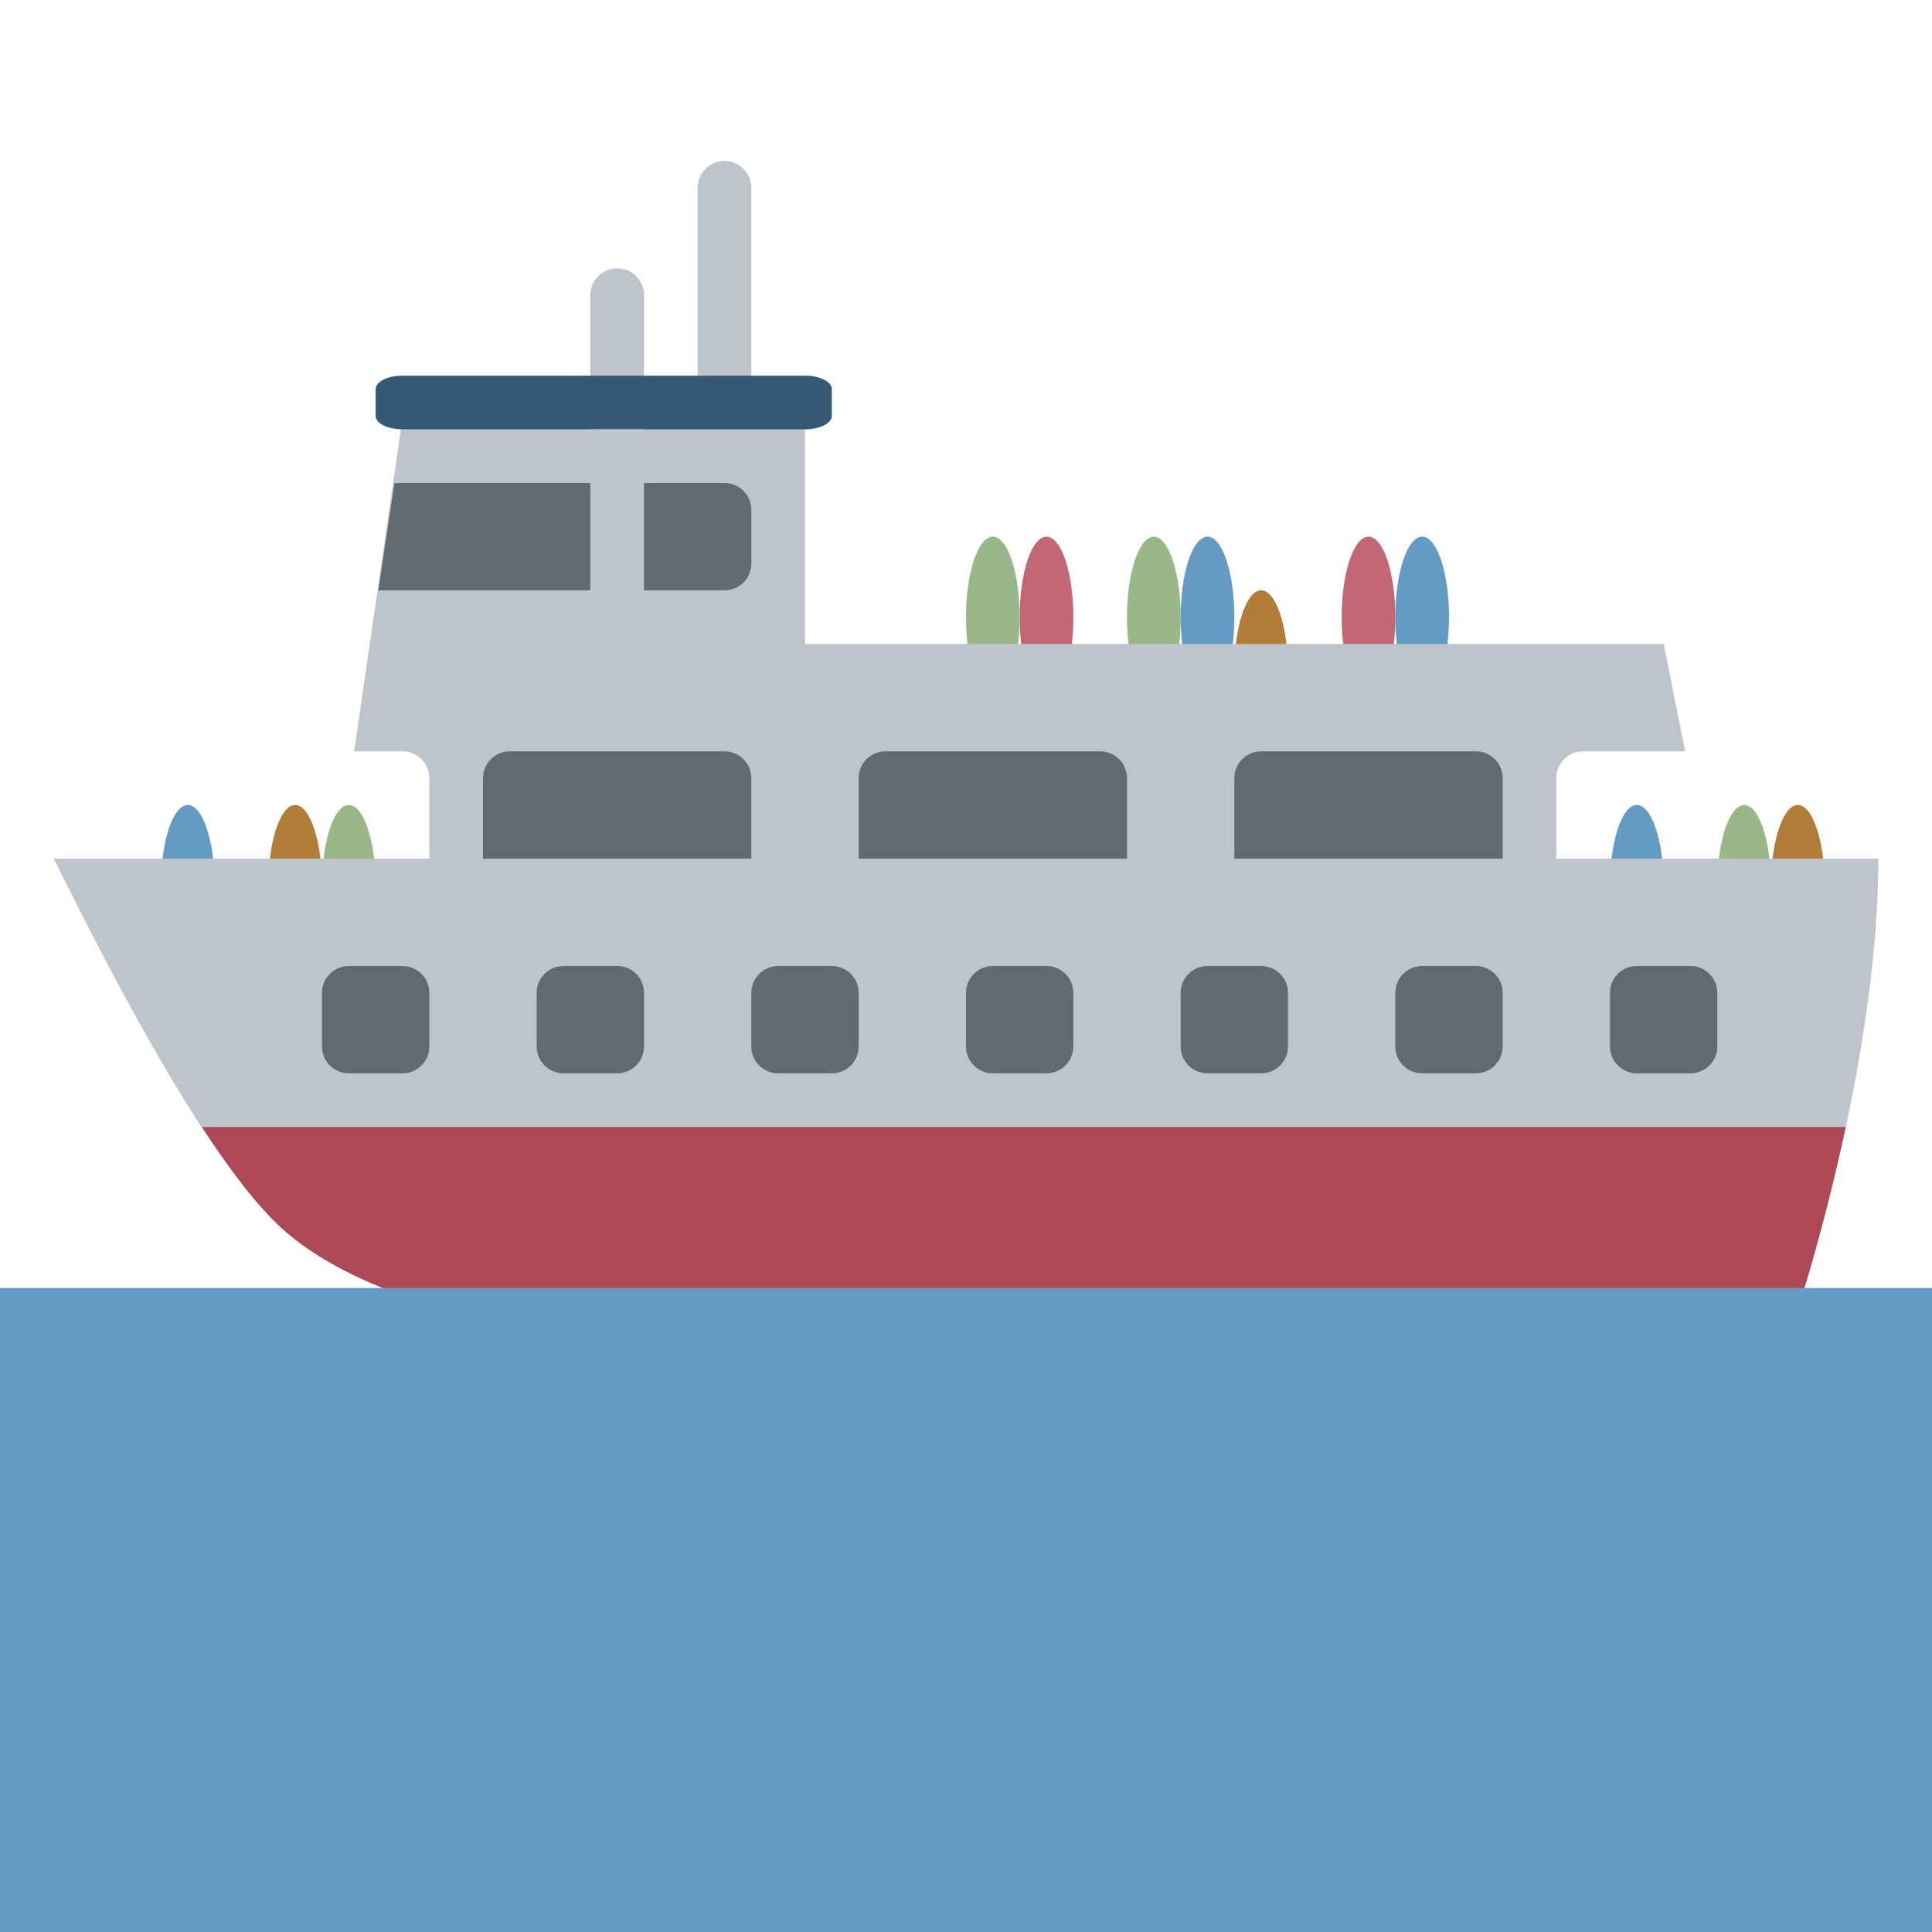<svg viewBox="0 0 36 36" xmlns="http://www.w3.org/2000/svg"><ellipse cx="19.5" cy="11.5" fill="#c26773" rx=".5" ry="1.5"/><ellipse cx="25.5" cy="11.5" fill="#c26773" rx=".5" ry="1.5"/><ellipse cx="21.5" cy="11.5" fill="#9ab887" rx=".5" ry="1.5"/><ellipse cx="18.5" cy="11.5" fill="#9ab887" rx=".5" ry="1.5"/><g fill="#649bc5"><ellipse cx="22.5" cy="11.5" rx=".5" ry="1.5"/><ellipse cx="26.5" cy="11.5" rx=".5" ry="1.5"/><ellipse cx="30.5" cy="16.5" rx=".5" ry="1.5"/><ellipse cx="3.5" cy="16.5" rx=".5" ry="1.5"/></g><ellipse cx="32.5" cy="16.5" fill="#9ab887" rx=".5" ry="1.5"/><ellipse cx="6.5" cy="16.5" fill="#9ab887" rx=".5" ry="1.5"/><ellipse cx="33.5" cy="16.5" fill="#b27d39" rx=".5" ry="1.5"/><ellipse cx="5.5" cy="16.5" fill="#b27d39" rx=".5" ry="1.5"/><ellipse cx="23.5" cy="12.5" fill="#b27d39" rx=".5" ry="1.5"/><path d="m29 16.5v-2c0-.276.224-.5.5-.5h1.9l-.4-2h-24l-.4 2h.9c.276 0 .5.224.5.5v2c0 .276-.224.5-.5.5h21c-.276 0 .5-.224.5-.5z" fill="#bdc5ca"/><path d="m14 16.5c0 .276-.224.5-.5.5h-4c-.276 0-.5-.224-.5-.5v-2c0-.276.224-.5.5-.5h4c.276 0 .5.224.5.5zm7 0c0 .276-.224.5-.5.5h-4c-.276 0-.5-.224-.5-.5v-2c0-.276.224-.5.5-.5h4c.276 0 .5.224.5.5zm7 0c0 .276-.224.5-.5.5h-4c-.276 0-.5-.224-.5-.5v-2c0-.276.224-.5.5-.5h4c.276 0 .5.224.5.5z" fill="#636a6f"/><path d="m33.402 24.708s1.598-4.708 1.598-8.708h-34c1 2 2.8 5.557 4.24 6.878 5.005 4.592 28.162 1.83 28.162 1.83z" fill="#bdc5ca"/><path d="m3.762 21c.504.771 1.01 1.448 1.478 1.878 5.004 4.592 28.162 1.83 28.162 1.83s.538-1.593.99-3.708z" fill="#ac4955"/><path d="m8 19.5c0 .276-.224.5-.5.5h-1c-.276 0-.5-.224-.5-.5v-1c0-.276.224-.5.5-.5h1c.276 0 .5.224.5.5zm4 0c0 .276-.224.5-.5.5h-1c-.276 0-.5-.224-.5-.5v-1c0-.276.224-.5.5-.5h1c.276 0 .5.224.5.5zm4 0c0 .276-.224.5-.5.5h-1c-.276 0-.5-.224-.5-.5v-1c0-.276.224-.5.5-.5h1c.276 0 .5.224.5.5zm4 0c0 .276-.224.5-.5.5h-1c-.276 0-.5-.224-.5-.5v-1c0-.276.224-.5.5-.5h1c.276 0 .5.224.5.5zm4 0c0 .276-.224.5-.5.5h-1c-.276 0-.5-.224-.5-.5v-1c0-.276.224-.5.5-.5h1c.276 0 .5.224.5.5zm4 0c0 .276-.224.5-.5.5h-1c-.276 0-.5-.224-.5-.5v-1c0-.276.224-.5.5-.5h1c.276 0 .5.224.5.5zm4 0c0 .276-.224.5-.5.5h-1c-.276 0-.5-.224-.5-.5v-1c0-.276.224-.5.5-.5h1c.276 0 .5.224.5.5z" fill="#636a6f"/><path d="m15 13-8.4 1 .9-6.208h7.5z" fill="#bdc5ca"/><path d="m14 7.5c0 .276-.224.5-.5.5s-.5-.224-.5-.5v-4c0-.276.224-.5.5-.5s.5.224.5.5zm-2 2c0 .276-.224.5-.5.5s-.5-.224-.5-.5v-4c0-.276.224-.5.5-.5s.5.224.5.5z" fill="#bdc5ca"/><path d="m15.5 7.75c0 .138-.224.25-.5.25h-7.5c-.276 0-.5-.112-.5-.25v-.5c0-.138.224-.25.5-.25h7.5c.276 0 .5.112.5.25z" fill="#365a75"/><path d="m13.5 9h-6.15l-.3 2h6.45c.276 0 .5-.224.5-.5v-1c0-.276-.224-.5-.5-.5z" fill="#636a6f"/><path d="m11 8h1v4h-1z" fill="#bdc5ca"/><path d="m0 24h36v12h-36z" fill="#649bc5"/></svg>